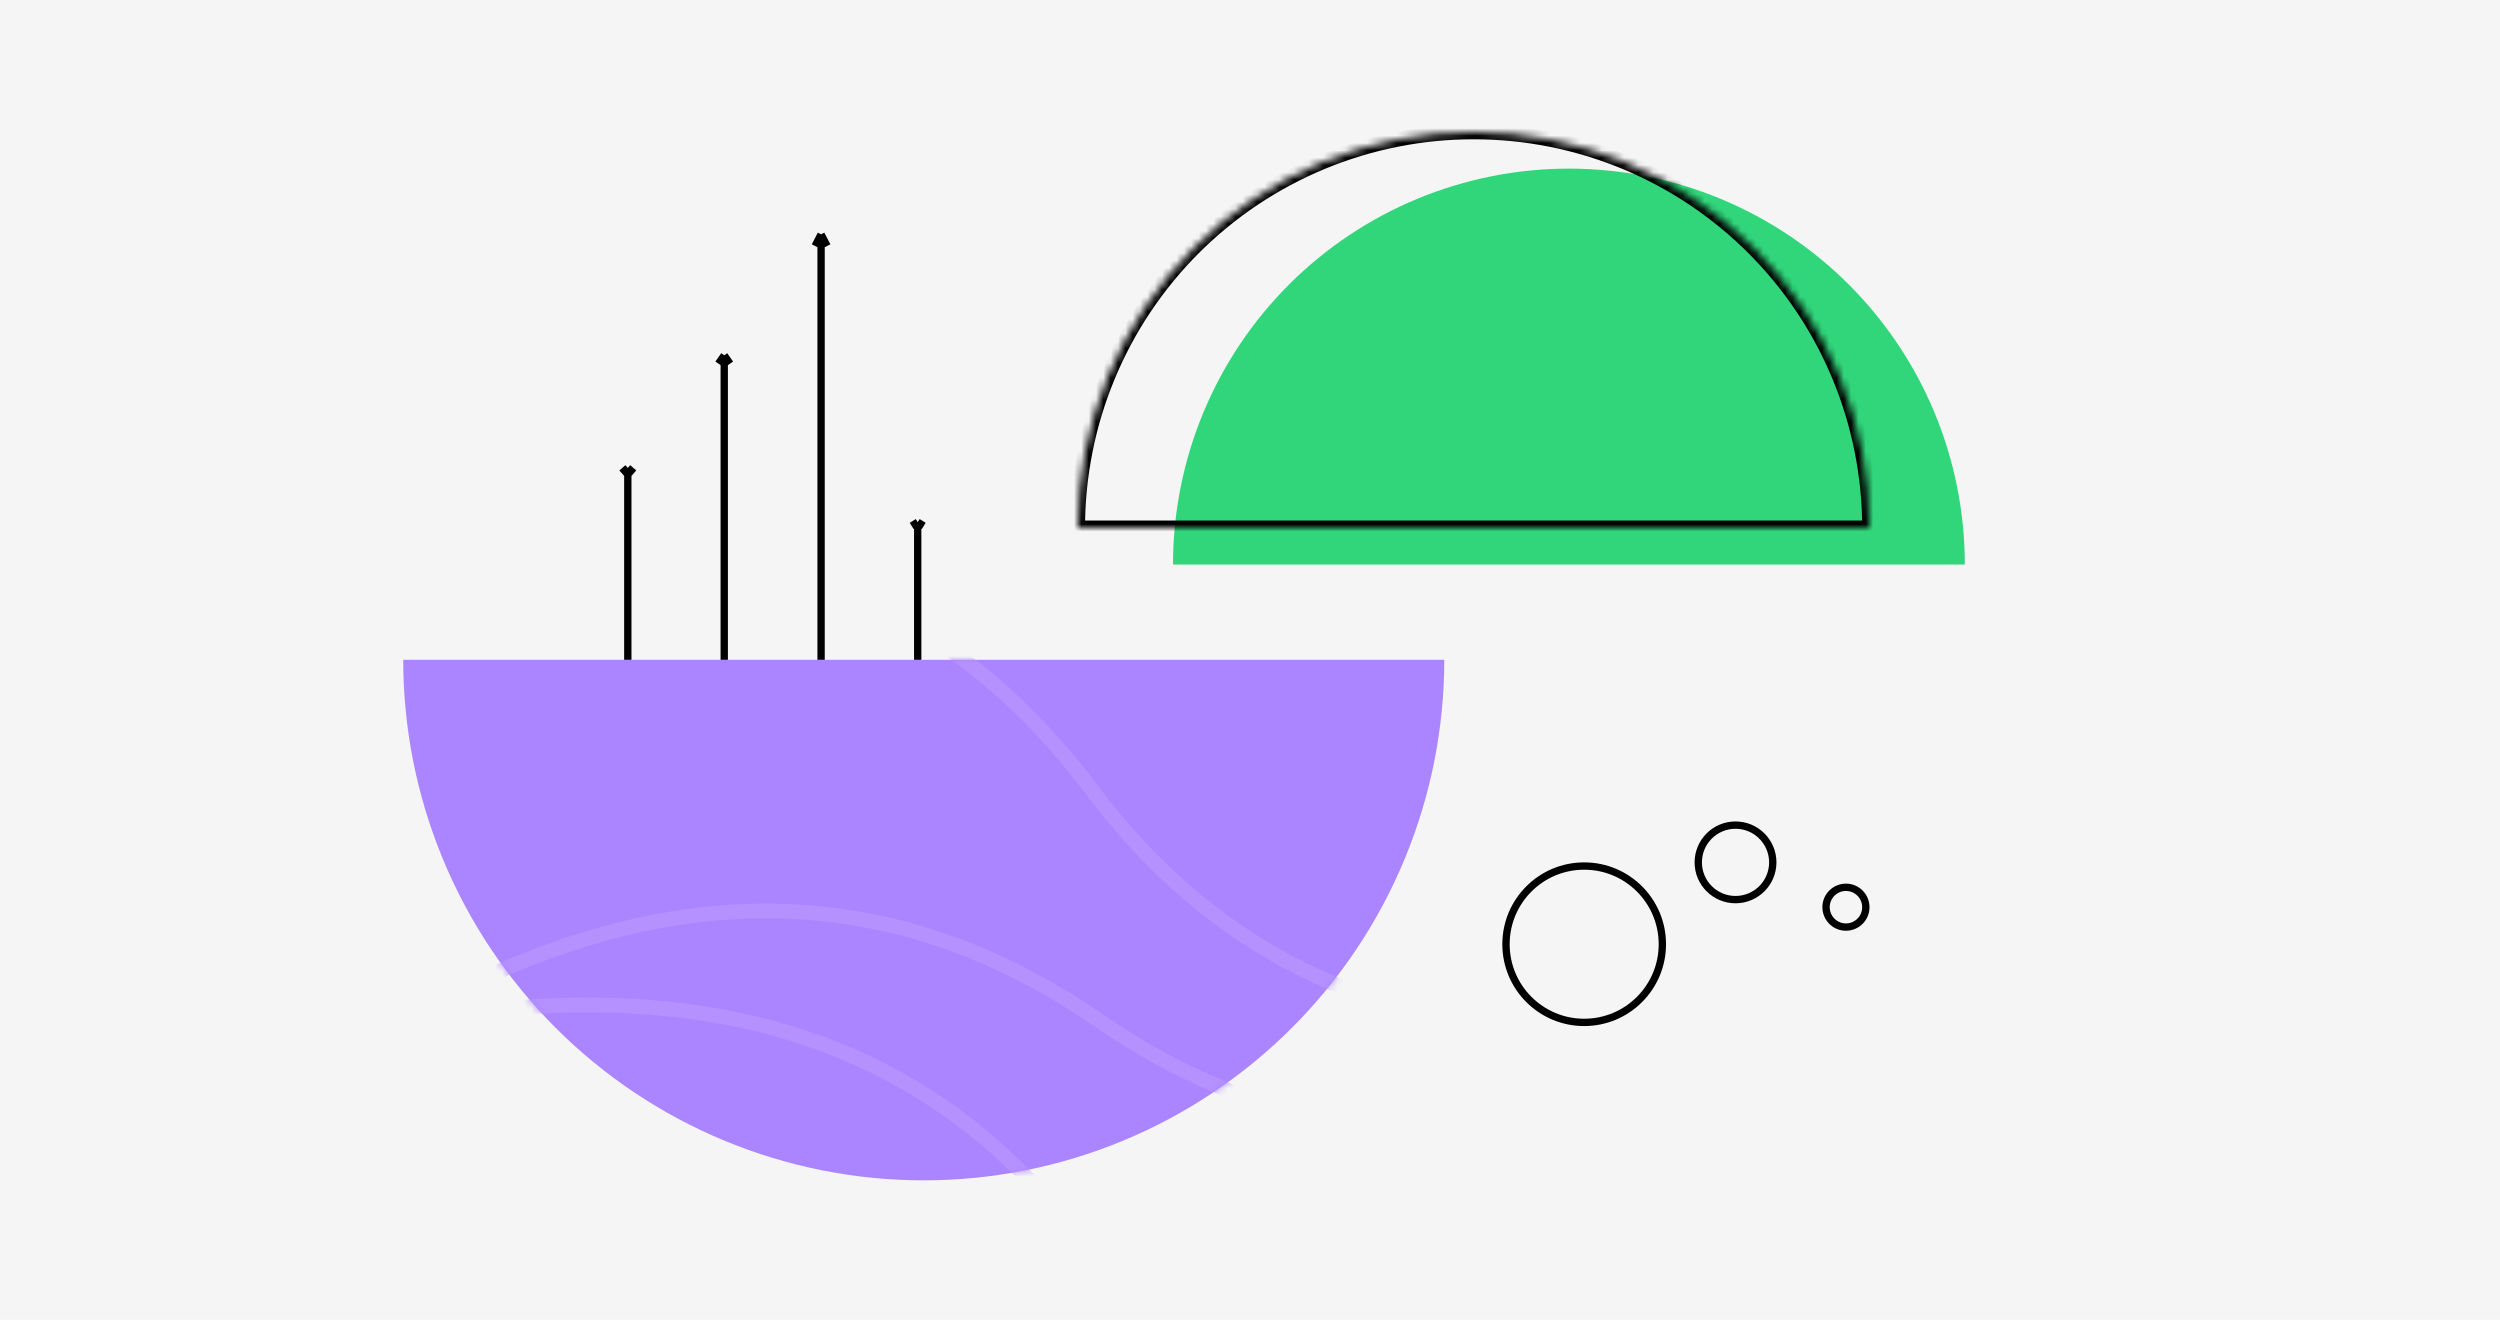 <svg width="341" height="180" viewBox="0 0 341 180" fill="none" xmlns="http://www.w3.org/2000/svg">
<rect width="341" height="180" fill="#F5F5F5"/>
<path d="M197 90C197 99.324 195.164 108.556 191.595 117.171C188.027 125.785 182.798 133.612 176.205 140.205C169.612 146.798 161.785 152.027 153.171 155.595C144.556 159.164 135.324 161 126 161C116.676 161 107.444 159.164 98.829 155.595C90.215 152.027 82.388 146.798 75.795 140.205C69.203 133.612 63.973 125.785 60.405 117.171C56.837 108.556 55 99.324 55 90L126 90H197Z" fill="#AB85FF"/>
<mask id="mask0" mask-type="alpha" maskUnits="userSpaceOnUse" x="55" y="90" width="142" height="71">
<path d="M197 90C197 99.324 195.164 108.556 191.595 117.171C188.027 125.785 182.798 133.612 176.205 140.205C169.612 146.798 161.785 152.027 153.171 155.595C144.556 159.164 135.324 161 126 161C116.676 161 107.444 159.164 98.829 155.595C90.215 152.027 82.388 146.798 75.795 140.205C69.203 133.612 63.973 125.785 60.405 117.171C56.837 108.556 55 99.324 55 90L126 90H197Z" fill="#AB85FF"/>
</mask>
<g mask="url(#mask0)">
<path d="M-15.166 107.546C61.337 63.83 115.982 63.83 148.768 107.546C181.555 151.261 236.2 151.261 312.703 107.546" stroke="#B491FF" stroke-width="2"/>
<path d="M-5.582 191.265C53.066 125.507 104.879 108.144 149.857 139.176C194.835 170.209 246.648 152.846 305.296 87.088" stroke="#B491FF" stroke-width="2"/>
<path d="M-11.932 162.361C67.769 124.792 122.245 129.085 151.496 175.242C180.747 221.399 235.223 225.692 314.924 188.123" stroke="#B491FF" stroke-width="2"/>
</g>
<path d="M160 77C160 69.909 161.397 62.887 164.111 56.335C166.824 49.783 170.802 43.831 175.816 38.816C180.831 33.802 186.784 29.824 193.335 27.11C199.887 24.397 206.909 23 214 23C221.091 23 228.113 24.397 234.665 27.11C241.216 29.824 247.169 33.802 252.184 38.816C257.198 43.831 261.176 49.783 263.889 56.335C266.603 62.887 268 69.909 268 77L214 77H160Z" fill="#31D67B"/>
<mask id="path-7-inside-1" fill="white">
<path d="M147 72C147 64.909 148.397 57.887 151.111 51.335C153.824 44.783 157.802 38.831 162.816 33.816C167.831 28.802 173.784 24.824 180.335 22.11C186.887 19.397 193.909 18 201 18C208.091 18 215.113 19.397 221.665 22.11C228.216 24.824 234.169 28.802 239.184 33.816C244.198 38.831 248.176 44.783 250.889 51.335C253.603 57.887 255 64.909 255 72L201 72H147Z"/>
</mask>
<path d="M147 72C147 64.909 148.397 57.887 151.111 51.335C153.824 44.783 157.802 38.831 162.816 33.816C167.831 28.802 173.784 24.824 180.335 22.11C186.887 19.397 193.909 18 201 18C208.091 18 215.113 19.397 221.665 22.11C228.216 24.824 234.169 28.802 239.184 33.816C244.198 38.831 248.176 44.783 250.889 51.335C253.603 57.887 255 64.909 255 72L201 72H147Z" stroke="black" stroke-width="2" mask="url(#path-7-inside-1)"/>
<circle cx="216.082" cy="128.791" r="10.664" stroke="black"/>
<circle cx="236.725" cy="117.627" r="5.082" stroke="black"/>
<circle cx="251.787" cy="123.741" r="2.713" stroke="black"/>
<path d="M98.786 90L98.786 48.463M98.786 48.463L97.99 49.601M98.786 48.463L99.581 49.601" stroke="black"/>
<path d="M111.995 90L111.995 31.962M111.995 31.962L111.171 33.552M111.995 31.962L112.819 33.552" stroke="black"/>
<path d="M85.633 90L85.633 63.826M85.633 63.826L84.809 64.543M85.633 63.826L86.457 64.543" stroke="black"/>
<path d="M125.176 90V71.223M125.176 71.223L124.352 71.737M125.176 71.223L126 71.737" stroke="black"/>
</svg>
